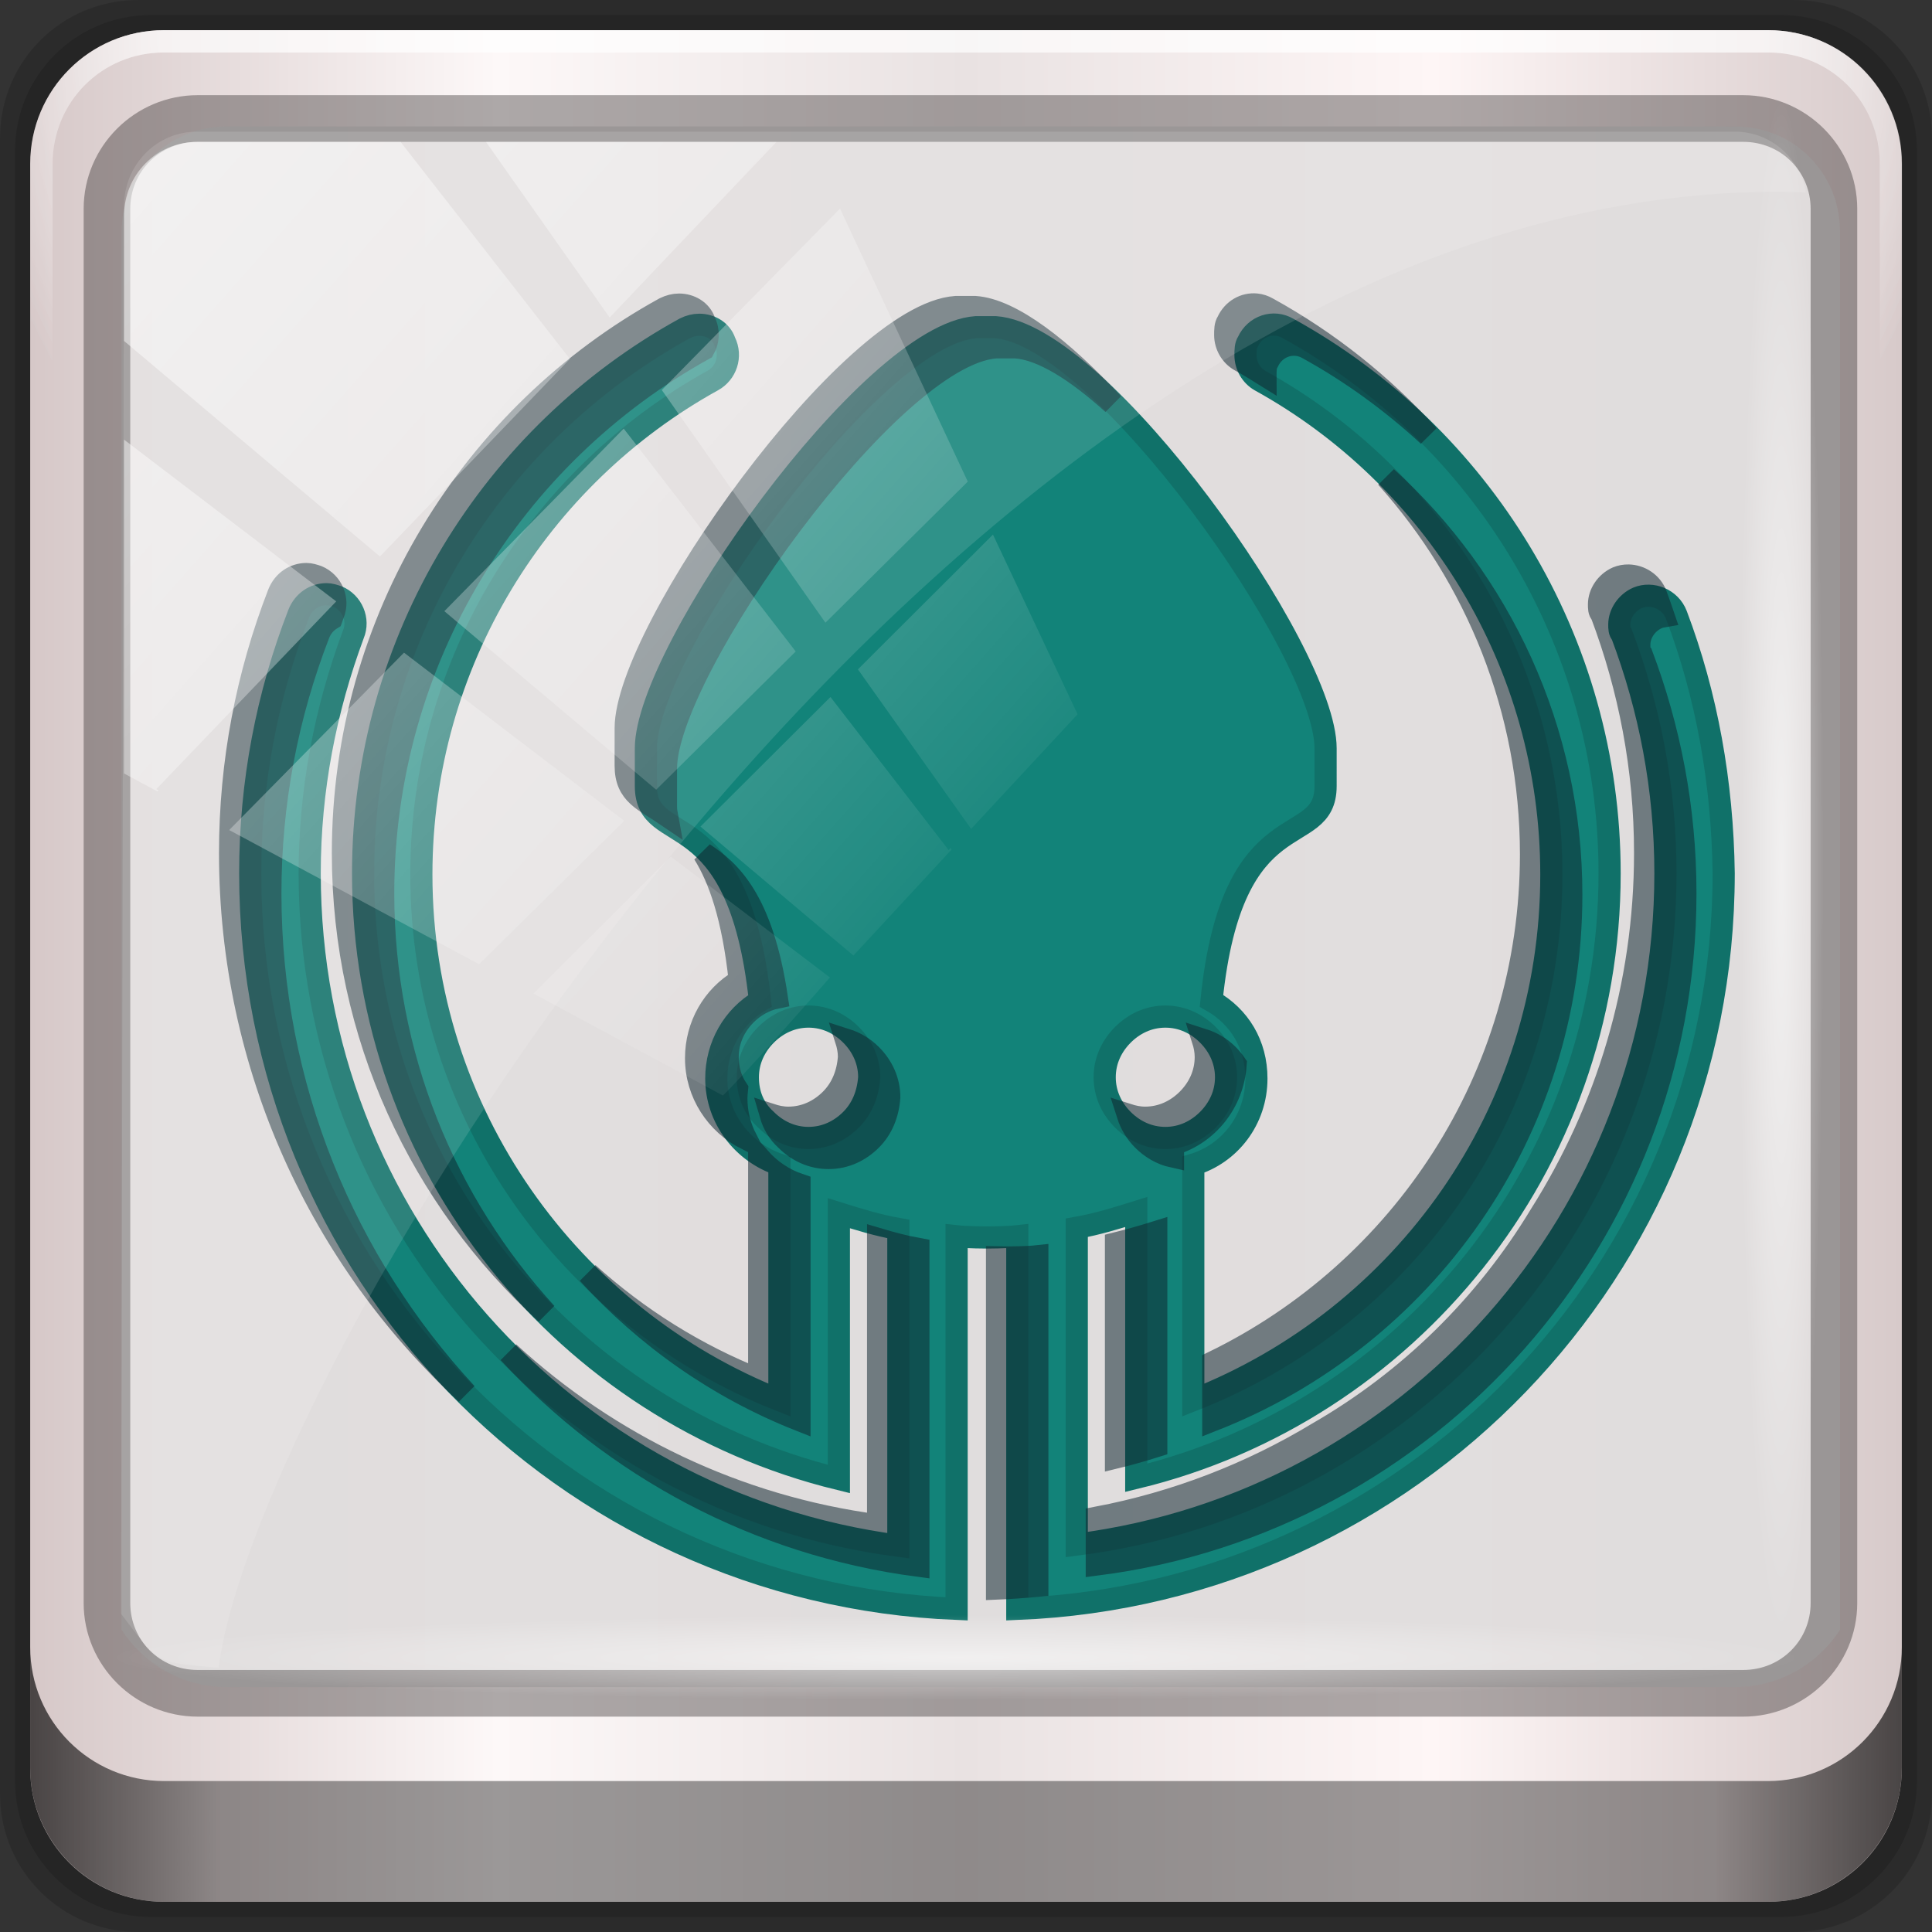 <?xml version="1.0" encoding="UTF-8" standalone="no"?>
<!-- Created with Inkscape (http://www.inkscape.org/) -->

<svg
   xmlns:dc="http://purl.org/dc/elements/1.1/"
   xmlns:cc="http://creativecommons.org/ns#"
   xmlns:rdf="http://www.w3.org/1999/02/22-rdf-syntax-ns#"
   xmlns:svg="http://www.w3.org/2000/svg"
   xmlns="http://www.w3.org/2000/svg"
   xmlns:xlink="http://www.w3.org/1999/xlink"
   xmlns:sodipodi="http://sodipodi.sourceforge.net/DTD/sodipodi-0.dtd"
   xmlns:inkscape="http://www.inkscape.org/namespaces/inkscape"
   width="96px"
   height="96px"
   viewBox="0 0 96 96"
   version="1.1"
   id="SVGRoot"
   inkscape:version="0.92.1 r15371"
   sodipodi:docname="app.svg">
  <rect x="0" y="0" width="96" height="96" fill="#333333" stroke="none"/>
  <sodipodi:namedview
     id="base"
     pagecolor="#ffffff"
     bordercolor="#666666"
     borderopacity="1.0"
     inkscape:pageopacity="0.0"
     inkscape:pageshadow="2"
     inkscape:zoom="2.6666667"
     inkscape:cx="-36.749999"
     inkscape:cy="48"
     inkscape:document-units="px"
     inkscape:current-layer="g1775"
     showgrid="false"
     inkscape:window-width="1280"
     inkscape:window-height="971"
     inkscape:window-x="0"
     inkscape:window-y="27"
     inkscape:window-maximized="1"
     inkscape:grid-bbox="true"
     inkscape:pagecheckerboard="true"
     inkscape:showpageshadow="false" />
  <defs
     id="defs1104">
    <radialGradient
       inkscape:collect="always"
       xlink:href="#linearGradient4091-0-3-0-7"
       id="radialGradient7430"
       gradientUnits="userSpaceOnUse"
       gradientTransform="matrix(-1.144,0,0,-0.933,212.762,-20.401)"
       cx="48"
       cy="-27"
       fx="48"
       fy="-27"
       r="42" />
    <linearGradient
       id="linearGradient4091-0-3-0-7">
      <stop
         id="stop4093-3-6-4-2"
         offset="0"
         style="stop-color:#ffffff;stop-opacity:1;" />
      <stop
         style="stop-color:#ffffff;stop-opacity:1;"
         offset="0.8"
         id="stop4099-6-1-8-3" />
      <stop
         id="stop4095-1-0-7-9"
         offset="1"
         style="stop-color:#ffffff;stop-opacity:0;" />
    </linearGradient>
    <linearGradient
       y2="14.514"
       x2="50.528"
       y1="-28.642"
       x1="2.771"
       gradientUnits="userSpaceOnUse"
       id="linearGradient7128"
       xlink:href="#linearGradient4213-7"
       inkscape:collect="always" />
    <linearGradient
       id="linearGradient4213-7"
       inkscape:collect="always">
      <stop
         id="stop4215-6"
         offset="0"
         style="stop-color:#ffffff;stop-opacity:1;" />
      <stop
         id="stop4217-5"
         offset="1"
         style="stop-color:#ffffff;stop-opacity:0;" />
    </linearGradient>
    <clipPath
       id="clipPath4156-4"
       clipPathUnits="userSpaceOnUse">
      <path
         inkscape:connector-curvature="0"
         id="path4158-0"
         d="m 27.046,-55.695 -14.214,13.321 h 0.061 l 15.653,21.771 10.231,-10.546 C 38.562,-32.302 27.468,-54.819 27.046,-55.695 Z M 9.647,-39.383 -5.241,-25.321 15.988,-7.806 26.372,-18.383 Z m 31.491,12.951 -9.741,9.714 8.945,12.458 7.781,-7.555 z m -49.84,4.379 -13.754,12.982 26.283,13.846 0.061,-0.062 -0.123,-0.062 L 13.599,-5.401 -8.702,-22.053 Z m 38.015,7.401 -9.803,9.775 11.579,9.559 7.628,-7.401 -8.669,-11.009 z m 20.187,5.674 -7.383,7.216 6.188,8.542 5.82,-6.137 z m -32.195,6.322 -9.557,9.498 13.662,7.185 7.934,-7.678 z m 23.312,2.374 -7.107,6.938 8.363,6.907 5.361,-5.674 -0.061,-0.092 -0.092,0.123 -6.464,-8.203 z m -8.73,8.542 -7.505,7.339 10.354,5.458 c 1.397,-1.321 5.675,-6.123 5.851,-6.322 z"
         style="opacity:0.6;fill:#ffffff;fill-opacity:1;stroke:none" />
    </clipPath>
    <radialGradient
       inkscape:collect="always"
       xlink:href="#linearGradient4213-7"
       id="radialGradient7464"
       gradientUnits="userSpaceOnUse"
       gradientTransform="matrix(0.888,0,0,0.049,36.359,-134.958)"
       cx="13.948"
       cy="44.893"
       fx="13.948"
       fy="44.893"
       r="43.199" />
    <radialGradient
       inkscape:collect="always"
       xlink:href="#linearGradient4213-7"
       id="radialGradient7462"
       gradientUnits="userSpaceOnUse"
       gradientTransform="matrix(0.975,0,0,0.049,78.149,85.792)"
       cx="13.948"
       cy="44.893"
       fx="13.948"
       fy="44.893"
       r="43.199" />
    <linearGradient
       inkscape:collect="always"
       xlink:href="#linearGradient3832-0-6-1-1"
       id="linearGradient7460"
       gradientUnits="userSpaceOnUse"
       gradientTransform="translate(44.25,5.625)"
       x1="1.5"
       y1="88.172"
       x2="94.5"
       y2="88.172" />
    <linearGradient
       id="linearGradient3832-0-6-1-1">
      <stop
         id="stop3834-6-3-7-1"
         offset="0"
         style="stop-color:#000000;stop-opacity:1;" />
      <stop
         style="stop-color:#000000;stop-opacity:0.588;"
         offset="0.1"
         id="stop3872-2-4" />
      <stop
         id="stop3844-6-2-7-6"
         offset="0.9"
         style="stop-color:#000000;stop-opacity:0.588;" />
      <stop
         id="stop3836-5-0-2-9"
         offset="1"
         style="stop-color:#000000;stop-opacity:1;" />
    </linearGradient>
    <radialGradient
       inkscape:collect="always"
       xlink:href="#linearGradient4091-0-3-0-7"
       id="radialGradient1071"
       gradientUnits="userSpaceOnUse"
       gradientTransform="matrix(-1.144,0,0,-0.933,212.762,-20.401)"
       cx="48"
       cy="-27"
       fx="48"
       fy="-27"
       r="42" />
    <linearGradient
       inkscape:collect="always"
       xlink:href="#linearGradient6139-0"
       id="linearGradient7426"
       gradientUnits="userSpaceOnUse"
       gradientTransform="matrix(1.107,0,0,1.107,39.107,1.589)"
       x1="6"
       y1="47"
       x2="90"
       y2="47" />
    <linearGradient
       id="linearGradient6139-0">
      <stop
         style="stop-color:#d6c8c8;stop-opacity:1"
         offset="0"
         id="stop6141-2" />
      <stop
         id="stop6151-0"
         offset="0.25"
         style="stop-color:#fdf8f8;stop-opacity:1" />
      <stop
         id="stop6147-1"
         offset="0.5"
         style="stop-color:#e9e2e2;stop-opacity:1" />
      <stop
         style="stop-color:#fef6f6;stop-opacity:1"
         offset="0.75"
         id="stop6149-4" />
      <stop
         style="stop-color:#d7caca;stop-opacity:1"
         offset="1"
         id="stop6143-4" />
    </linearGradient>
    <radialGradient
       r="42"
       fy="-27"
       fx="48"
       cy="-27"
       cx="48"
       gradientTransform="matrix(-1.144,0,0,-0.933,212.762,-20.401)"
       gradientUnits="userSpaceOnUse"
       id="radialGradient1102"
       xlink:href="#linearGradient4091-0-3-0-7"
       inkscape:collect="always" />
  </defs>
  <g
     id="layer1"
     inkscape:groupmode="layer"
     inkscape:label="Livello 1">
    <g
       id="g1775"
       transform="translate(-44.25,-5.625)">
      <path
         inkscape:connector-curvature="0"
         id="path3288"
         d="M 133.393,5.625 H 51.107 c -3.799,0 -6.857,3.058 -6.857,6.857 v 82.286 c 0,3.799 3.058,6.857 6.857,6.857 h 82.286 c 3.799,0 6.857,-3.058 6.857,-6.857 V 12.482 c 0,-3.799 -3.058,-6.857 -6.857,-6.857 z"
         style="display:inline;opacity:0.15;fill:#000000;fill-opacity:1;fill-rule:nonzero;stroke:none;stroke-width:1" />
      <path
         style="display:inline;opacity:0.15;fill:#000000;fill-opacity:1;fill-rule:nonzero;stroke:none;stroke-width:1"
         d="M 132.75,6.375 H 51.75 c -3.739,0 -6.75,3.01 -6.75,6.75 V 94.125 c 0,3.74 3.011,6.75 6.75,6.75 h 81 c 3.74,0 6.75,-3.01 6.75,-6.75 V 13.125 c 0,-3.739 -3.01,-6.75 -6.75,-6.75 z"
         id="path4085"
         inkscape:connector-curvature="0" />
      <path
         inkscape:connector-curvature="0"
         id="rect4251-1"
         d="M 132.107,7.125 H 52.393 c -3.68,0 -6.643,2.963 -6.643,6.643 v 79.714 c 0,3.68 2.963,6.643 6.643,6.643 h 79.714 c 3.68,0 6.643,-2.963 6.643,-6.643 v -79.714 c 0,-3.68 -2.963,-6.643 -6.643,-6.643 z"
         style="display:inline;opacity:1;fill:url(#linearGradient7426);fill-opacity:1;fill-rule:nonzero;stroke:none;stroke-width:1" />
      <path
         sodipodi:nodetypes="sscccsccscccsss"
         inkscape:connector-curvature="0"
         id="path1100"
         d="m 55.498,11.908 c -2.902,0 -5.207,2.318 -5.207,5.238 v 21.703 7.333 40.427 c 1.115,1.706 3.017,2.848 5.207,2.848 h 4.165 66.645 4.165 c 2.19,0 4.092,-1.142 5.207,-2.848 V 46.18 38.848 17.145 c 0,-2.92 -2.304,-5.238 -5.207,-5.238 z"
         style="display:inline;opacity:0.963;fill:#e0dddd;fill-opacity:1;fill-rule:nonzero;stroke:none;stroke-width:1.044" />
      <g
         transform="matrix(1.038,0,0,1.038,-71.607,2.143)"
         id="g3272">
        <path
           style="display:inline;opacity:0.45;fill:url(#radialGradient1102);fill-opacity:1;fill-rule:nonzero;stroke:none;stroke-width:1.067"
           d="m 119.467,4.8 c -3.546,0 -6.4,2.854 -6.4,6.4 v 16 h 1.067 v -16 c 0,-2.973 2.36,-5.333 5.333,-5.333 h 76.8 c 2.973,0 5.333,2.36 5.333,5.333 v 16 h 1.067 v -16 c 0,-3.546 -2.854,-6.4 -6.4,-6.4 z"
           id="path4236-5"
           inkscape:connector-curvature="0" />
      </g>
      <path
         style="color:#000000;font-style:normal;font-variant:normal;font-weight:normal;font-stretch:normal;font-size:medium;line-height:normal;font-family:Sans;-inkscape-font-specification:Sans;text-indent:0;text-align:start;text-decoration:none;text-decoration-line:none;letter-spacing:normal;word-spacing:normal;text-transform:none;writing-mode:lr-tb;direction:ltr;baseline-shift:baseline;text-anchor:start;display:inline;overflow:visible;visibility:visible;opacity:0.581;fill:#241f1f;fill-opacity:0.633;stroke:none;stroke-width:2.376;marker:none;enable-background:accumulate"
         d="m 54.075,10.354 c -3.117,0 -5.668,2.54 -5.668,5.646 v 69.278 c 0,3.106 2.551,5.646 5.668,5.646 h 76.792 c 3.117,0 5.668,-2.54 5.668,-5.646 V 16 c 0,-3.106 -2.551,-5.646 -5.668,-5.646 z m 0,2.319 h 76.792 c 1.888,0 3.352,1.48 3.352,3.327 v 69.278 c 0,1.846 -1.464,3.327 -3.352,3.327 H 54.075 c -1.888,0 -3.352,-1.48 -3.352,-3.327 V 16 c 0,-1.846 1.464,-3.327 3.352,-3.327 z"
         id="path4989"
         inkscape:connector-curvature="0" />
      <path
         id="path4118"
         d="m 45.75,87.469 v 6 c 0,3.68 2.976,6.656 6.656,6.656 h 79.688 c 3.68,0 6.656,-2.976 6.656,-6.656 v -6 c 0,3.68 -2.976,6.656 -6.656,6.656 H 52.406 c -3.68,0 -6.656,-2.976 -6.656,-6.656 z"
         style="display:inline;opacity:0.658;fill:url(#linearGradient7460);fill-opacity:1;fill-rule:nonzero;stroke:none;stroke-width:1"
         inkscape:connector-curvature="0" />
      <g
         id="g4573">
        <g
           style="stroke:#107169;stroke-width:3.85;stroke-miterlimit:4;stroke-dasharray:none;stroke-opacity:1"
           transform="matrix(0.286,0,0,0.286,56.683,21.752)"
           id="g4528">
          <path
             style="fill:#128379;stroke:#107169;stroke-width:3.85;stroke-miterlimit:4;stroke-dasharray:none;stroke-opacity:1"
             inkscape:connector-curvature="0"
             d="m 247.776,50.434 c -1.054,-2.741 -4.217,-4.007 -6.748,-2.952 -1.898,0.843 -3.163,2.741 -3.163,4.639 0,0.633 0,1.265 0.422,1.687 4.85,12.863 7.591,26.781 7.591,41.542 0,59.677 -44.494,109.232 -102.273,116.613 v -55.038 c 3.585,-0.633 6.959,-1.687 10.333,-2.741 v 46.181 c 47.025,-11.387 82.241,-53.984 82.241,-105.015 0,-40.699 -22.563,-76.336 -55.881,-94.682 -2.53,-1.476 -5.694,-0.422 -6.959,2.32 -0.422,0.633 -0.422,1.476 -0.422,2.32 0,1.898 1.054,3.585 2.53,4.428 30.155,16.659 50.61,48.923 50.61,85.825 0,41.542 -25.727,76.969 -62.208,91.308 v -40.909 c 6.326,-1.898 10.965,-7.802 10.965,-14.972 0,-5.904 -2.952,-10.755 -7.802,-13.496 3.585,-35.427 19.822,-25.937 19.822,-37.325 V 73.631 c 0,-16.87 -39.012,-71.908 -57.358,-73.173 h -3.374 C 107.756,1.723 68.745,56.761 68.745,73.631 v 6.537 c 0,11.176 16.026,1.898 19.822,37.325 -4.639,2.741 -7.591,7.802 -7.591,13.496 0,6.959 4.639,12.863 10.965,14.972 v 40.909 C 55.671,172.53 29.733,137.103 29.733,95.561 c 0,-36.903 20.455,-69.166 50.61,-85.825 2.32,-1.265 3.374,-4.217 2.109,-6.748 -0.633,-1.898 -2.53,-2.952 -4.428,-2.952 -0.843,0 -1.687,0.211 -2.53,0.633 C 42.175,19.014 19.611,54.652 19.611,95.35 c 0,51.031 35.216,93.628 82.662,105.226 v -46.181 c 3.374,1.054 6.748,2.109 10.333,2.741 v 55.038 C 54.827,204.583 10.333,155.238 10.333,95.35 c 0,-14.55 2.741,-28.468 7.591,-41.542 1.054,-2.53 -0.211,-5.483 -2.741,-6.537 -0.633,-0.211 -1.265,-0.422 -1.898,-0.422 -2.109,0 -4.007,1.265 -4.85,3.374 C 2.952,64.352 0,79.535 0,95.35 0,164.306 54.405,220.398 122.728,223.14 v -64.738 c 1.898,0.211 5.272,0.211 5.272,0.211 0,0 3.374,0 5.272,-0.211 v 64.738 C 201.595,220.398 256,164.306 256,95.35 255.789,79.535 253.048,64.352 247.776,50.434 Z m -96.158,72.962 c 1.898,-1.898 4.428,-3.163 7.381,-3.163 2.952,0 5.483,1.265 7.381,3.163 1.898,1.898 3.163,4.428 3.163,7.381 0,2.952 -1.265,5.483 -3.163,7.381 -1.898,1.898 -4.428,3.163 -7.381,3.163 -2.952,0 -5.483,-1.265 -7.381,-3.163 -1.898,-1.898 -3.163,-4.428 -3.163,-7.381 0,-2.952 1.265,-5.483 3.163,-7.381 z m -47.236,14.761 c -1.898,1.898 -4.428,3.163 -7.381,3.163 -2.952,0 -5.483,-1.265 -7.381,-3.163 -2.109,-1.898 -3.163,-4.428 -3.163,-7.381 0,-2.952 1.265,-5.483 3.163,-7.381 1.898,-1.898 4.428,-3.163 7.381,-3.163 2.952,0 5.483,1.265 7.381,3.163 1.898,1.898 3.163,4.428 3.163,7.381 -0.211,2.952 -1.265,5.483 -3.163,7.381 z"
             id="path4526" />
        </g>
        <g
           id="g4560"
           transform="matrix(0.286,0,0,0.286,55.683,20.752)"
           style="stroke:#0e232e;stroke-opacity:1;stroke-width:3.85;stroke-miterlimit:4;stroke-dasharray:none;fill:#0e232e;opacity:0.531">
          <path
             id="path4558"
             transform="matrix(3.5,0,0,3.5,-40.021,-52.951)"
             d="M 62.375 15.133 C 61.799 15.076 61.222 15.393 60.951 15.98 C 60.831 16.161 60.832 16.402 60.832 16.643 C 60.832 17.185 61.133 17.667 61.555 17.908 C 61.991 18.149 62.415 18.409 62.836 18.672 C 62.836 18.662 62.832 18.653 62.832 18.643 C 62.832 18.402 62.831 18.161 62.951 17.98 C 63.313 17.197 64.217 16.897 64.939 17.318 C 67.109 18.513 69.108 19.975 70.918 21.641 C 68.634 19.116 65.94 16.971 62.939 15.318 C 62.759 15.213 62.567 15.152 62.375 15.133 z M 33.723 15.137 C 33.482 15.137 33.241 15.198 33 15.318 C 23.482 20.559 17.035 30.741 17.035 42.367 C 17.035 51.431 20.927 59.561 27.127 65.213 C 22.103 59.719 19.035 52.412 19.035 44.367 C 19.035 32.761 25.46 22.597 34.951 17.348 C 35.179 16.946 35.218 16.439 34.988 15.98 C 34.808 15.438 34.265 15.137 33.723 15.137 z M 47.457 15.258 C 42.216 15.619 31.072 31.343 31.072 36.162 L 31.072 38.029 C 31.072 39.461 32.004 39.744 33.117 40.504 C 33.09 40.36 33.072 40.206 33.072 40.029 L 33.072 38.162 C 33.072 33.343 44.216 17.619 49.457 17.258 L 50.422 17.258 C 51.748 17.349 53.452 18.428 55.258 20.061 C 52.743 17.356 50.231 15.383 48.422 15.258 L 47.457 15.258 z M 68.836 23.713 C 73.293 28.675 76.012 35.24 76.012 42.426 C 76.012 53.519 69.59 63.084 60.24 67.631 L 60.24 70.512 C 70.662 66.415 78.012 56.293 78.012 44.426 C 78.012 36.223 74.464 28.835 68.836 23.713 z M 15.229 28.512 C 14.626 28.512 14.085 28.872 13.844 29.475 C 12.277 33.511 11.434 37.849 11.434 42.367 C 11.434 52.981 15.951 62.522 23.166 69.193 C 17.128 62.679 13.434 53.962 13.434 44.367 C 13.434 39.849 14.277 35.511 15.844 31.475 C 15.975 31.146 16.201 30.898 16.473 30.732 C 16.501 30.655 16.526 30.576 16.555 30.498 C 16.856 29.775 16.494 28.932 15.771 28.631 C 15.591 28.571 15.409 28.512 15.229 28.512 z M 80.854 28.586 C 80.662 28.582 80.47 28.616 80.289 28.691 C 79.747 28.932 79.387 29.475 79.387 30.018 C 79.387 30.198 79.385 30.378 79.506 30.498 C 80.891 34.173 81.676 38.15 81.676 42.367 C 81.676 48.963 79.766 55.122 76.477 60.322 C 73.77 64.81 69.961 68.544 65.434 71.152 C 62.109 73.162 58.407 74.604 54.457 75.355 L 54.457 77.68 C 70.963 75.571 83.676 61.416 83.676 44.367 C 83.676 40.15 82.891 36.173 81.506 32.498 C 81.385 32.378 81.387 32.198 81.387 32.018 C 81.387 31.475 81.747 30.932 82.289 30.691 C 82.387 30.65 82.491 30.624 82.594 30.607 C 82.471 30.248 82.351 29.889 82.217 29.535 C 81.991 28.948 81.427 28.597 80.854 28.586 z M 34.947 42.389 C 35.72 43.625 36.396 45.537 36.734 48.691 C 35.409 49.475 34.566 50.92 34.566 52.547 C 34.566 54.289 35.584 55.8 37.053 56.553 C 36.744 55.948 36.566 55.268 36.566 54.547 C 36.566 54.388 36.582 54.233 36.598 54.078 C 36.293 53.622 36.133 53.086 36.133 52.486 C 36.133 51.643 36.493 50.921 37.035 50.379 C 37.45 49.964 37.974 49.657 38.574 49.535 C 37.849 44.682 36.246 43.237 34.947 42.389 z M 42.008 51.623 C 42.095 51.896 42.156 52.179 42.156 52.486 C 42.096 53.33 41.794 54.054 41.252 54.596 C 40.71 55.138 39.988 55.5 39.145 55.5 C 38.831 55.5 38.541 55.434 38.264 55.344 C 38.403 55.822 38.65 56.249 39.035 56.596 C 39.577 57.138 40.301 57.5 41.145 57.5 C 41.988 57.5 42.71 57.138 43.252 56.596 C 43.794 56.054 44.096 55.33 44.156 54.486 C 44.156 53.643 43.794 52.921 43.252 52.379 C 42.907 52.034 42.484 51.775 42.008 51.623 z M 59.719 51.623 C 59.806 51.896 59.867 52.179 59.867 52.486 C 59.867 53.33 59.507 54.054 58.965 54.596 C 58.423 55.138 57.699 55.5 56.855 55.5 C 56.549 55.5 56.264 55.437 55.992 55.35 C 56.144 55.825 56.403 56.251 56.748 56.596 C 57.153 57.001 57.658 57.304 58.24 57.432 L 58.24 56.824 C 59.957 56.309 61.226 54.756 61.35 52.846 C 61.235 52.679 61.108 52.522 60.965 52.379 C 60.62 52.034 60.195 51.775 59.719 51.623 z M 37.699 57.484 L 37.699 68.512 C 34.552 67.267 31.683 65.461 29.205 63.225 C 32.082 66.397 35.662 68.916 39.699 70.512 L 39.699 58.824 C 38.916 58.563 38.233 58.089 37.699 57.484 z M 57.41 61.174 C 56.752 61.379 56.087 61.571 55.41 61.738 L 55.41 72.367 C 56.087 72.203 56.751 72.011 57.41 71.803 L 57.41 61.174 z M 43.602 61.521 L 43.602 75.74 C 36.57 74.816 30.234 71.722 25.27 67.158 C 30.474 72.815 37.586 76.687 45.602 77.74 L 45.602 62.018 C 44.913 61.896 44.254 61.715 43.602 61.521 z M 51.506 62.379 C 50.964 62.439 50 62.439 50 62.439 C 50 62.439 49.77 62.437 49.506 62.432 L 49.506 78.873 C 50.178 78.846 50.844 78.797 51.506 78.734 L 51.506 62.379 z "
             style="fill:#0e232e;stroke:#0e232e;stroke-width:1.1;stroke-miterlimit:4;stroke-dasharray:none;stroke-opacity:1" />
        </g>
      </g>
      <rect
         ry="4.25"
         rx="0"
         y="85.875"
         x="49.625"
         height="4.25"
         width="84.25"
         id="rect4131"
         style="opacity:0.55;fill:url(#radialGradient7462);fill-opacity:1;stroke:none;stroke-width:1" />
      <rect
         transform="rotate(90)"
         style="opacity:0.55;fill:url(#radialGradient7464);fill-opacity:1;stroke:none;stroke-width:1"
         id="rect4141"
         width="76.75"
         height="4.25"
         x="10.375"
         y="-134.875"
         rx="0"
         ry="4.25" />
      <path
         inkscape:connector-curvature="0"
         id="rect4190"
         d="m 54.023,12.168 c -1.993,0 -3.604,1.649 -3.609,3.684 l -0.148,69.961 c 1.914,2.521 1.665,2.411 4.852,2.679 1.804,-14.861 36.499,-73.336 77.418,-73.336 0.488,0 0.963,0.02 1.449,0.029 -0.303,-1.718 -1.751,-3.017 -3.524,-3.017 z"
         style="opacity:0.122;fill:#ffffff;fill-opacity:1;stroke:none;stroke-width:1"
         sodipodi:nodetypes="ssccscss" />
      <rect
         clip-path="url(#clipPath4156-4)"
         ry="3.957"
         rx="3.957"
         y="-30"
         x="2"
         height="81.993"
         width="92.155"
         id="rect4146"
         style="opacity:0.514;fill:url(#linearGradient7128);fill-opacity:1;stroke:none"
         transform="matrix(0.909,0,0,0.928,48.595,40.52)" />
      <g
         id="g1094"
         transform="matrix(1.038,0,0,1.038,-71.607,2.143)">
        <path
           inkscape:connector-curvature="0"
           id="path1092"
           d="m 119.467,4.8 c -3.546,0 -6.4,2.854 -6.4,6.4 v 16 h 1.067 v -16 c 0,-2.973 2.36,-5.333 5.333,-5.333 h 76.8 c 2.973,0 5.333,2.36 5.333,5.333 v 16 h 1.067 v -16 c 0,-3.546 -2.854,-6.4 -6.4,-6.4 z"
           style="display:inline;opacity:0.45;fill:url(#radialGradient7430);fill-opacity:1;fill-rule:nonzero;stroke:none;stroke-width:1.067" />
      </g>
      <g
         id="g4564"
         transform="matrix(0.286,0,0,0.286,57.683,22.752)"
         style="fill:#bdcdd4;stroke:#107169;stroke-width:3.85;stroke-miterlimit:4;stroke-dasharray:none;stroke-opacity:1" />
    </g>
  </g>
</svg>
